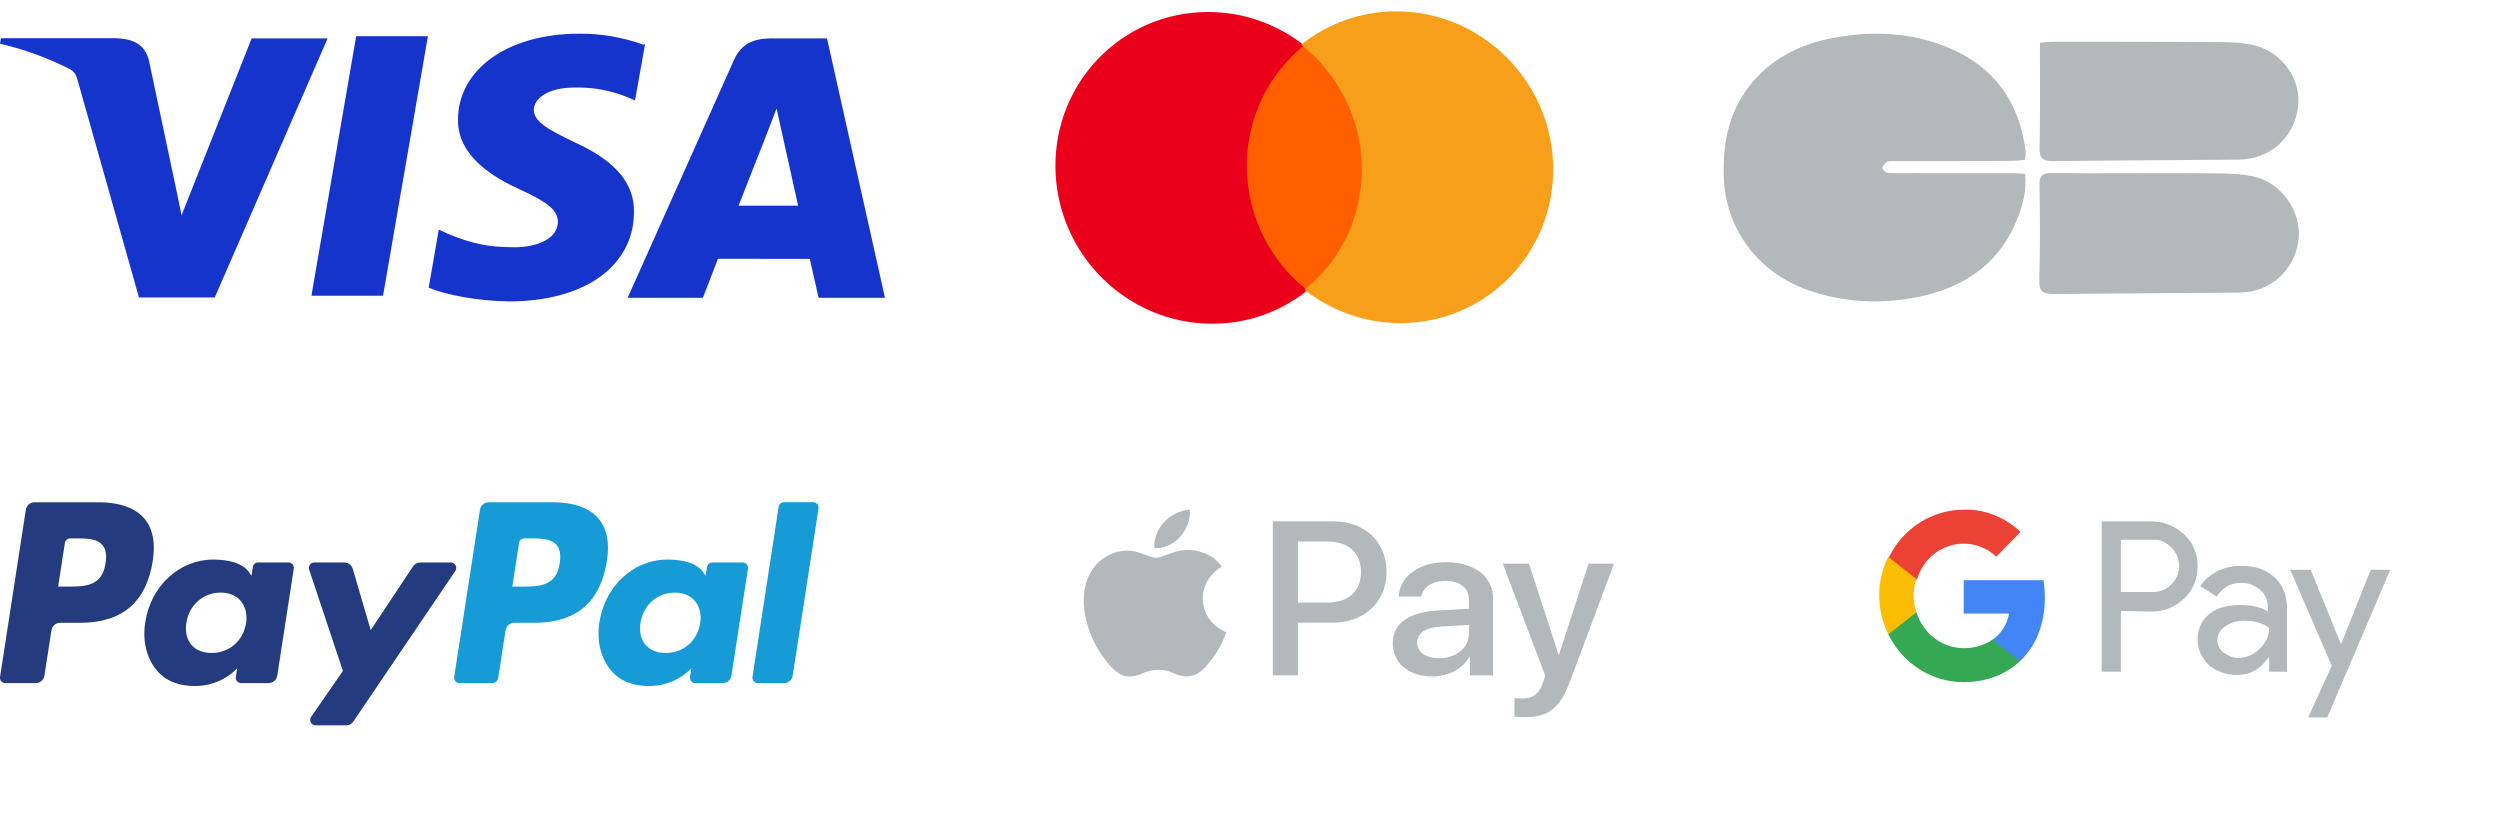<svg width="132" height="44" viewBox="0 0 132 44" fill="none" xmlns="http://www.w3.org/2000/svg">
<g clip-path="url(#clip0_5_11030)">
<path d="M33.967 2.357C32.881 1.966 31.733 1.77 30.577 1.778C26.84 1.778 24.2 3.637 24.182 6.305C24.158 8.265 26.057 9.37 27.494 10.025C28.968 10.698 29.461 11.123 29.456 11.725C29.447 12.64 28.279 13.055 27.193 13.055C25.7 13.055 24.885 12.85 23.63 12.336L23.166 12.121L22.635 15.193C23.544 15.567 25.181 15.887 26.873 15.915C30.846 15.915 33.444 14.068 33.474 11.229C33.507 9.663 32.479 8.48 30.316 7.502C29.001 6.868 28.185 6.444 28.185 5.8C28.185 5.231 28.884 4.622 30.344 4.622C31.315 4.598 32.281 4.778 33.177 5.15L33.528 5.304L34.058 2.336L33.967 2.357ZM43.666 2.027H40.746C39.837 2.027 39.153 2.274 38.755 3.164L33.14 15.724H37.113L37.907 13.664L42.757 13.669C42.871 14.151 43.222 15.724 43.222 15.724H46.726L43.666 2.027ZM18.807 1.912H22.593L20.224 15.615H16.443L18.807 1.907V1.912ZM9.194 9.465L9.587 11.367L13.287 2.027H17.298L11.339 15.705H7.337L4.067 4.124C4.014 3.933 3.889 3.769 3.719 3.665C2.54 3.064 1.291 2.607 0 2.306L0.051 2.018H6.146C6.973 2.05 7.638 2.306 7.86 3.178L9.192 9.472L9.194 9.465ZM38.994 10.862L40.503 7.029C40.484 7.071 40.813 6.238 41.005 5.724L41.264 6.907L42.14 10.86H38.991L38.994 10.862Z" fill="#1434CB"/>
<path d="M72.503 2.383H65.386L65.558 15.309H72.675L72.503 2.383Z" fill="#FF5F00"/>
<path d="M65.832 8.863C65.797 6.234 66.992 3.902 68.857 2.393C67.457 1.296 65.699 0.633 63.792 0.633C59.273 0.633 55.666 4.314 55.726 8.863C55.787 13.412 59.492 17.093 64.011 17.093C65.919 17.093 67.659 16.43 69.029 15.333C67.124 13.847 65.867 11.492 65.832 8.863Z" fill="#EB001B"/>
<path d="M82.008 8.83C82.069 13.379 78.462 17.06 73.943 17.06C72.036 17.06 70.278 16.397 68.878 15.3C70.766 13.791 71.938 11.459 71.903 8.83C71.868 6.201 70.61 3.869 68.705 2.36C70.075 1.263 71.815 0.6 73.723 0.6C78.242 0.6 81.948 4.303 82.008 8.83Z" fill="#F79E1B"/>
<path fill-rule="evenodd" clip-rule="evenodd" d="M106.887 8.45C106.806 8.455 106.724 8.462 106.641 8.468C106.459 8.483 106.274 8.498 106.089 8.498C104.777 8.502 103.464 8.504 102.152 8.505H102.151C101.495 8.506 100.84 8.506 100.183 8.507C100.136 8.507 100.088 8.505 100.04 8.503C99.905 8.496 99.769 8.489 99.659 8.535C99.534 8.586 99.413 8.749 99.389 8.878C99.376 8.948 99.569 9.122 99.676 9.128C100.027 9.15 100.379 9.147 100.732 9.145C100.852 9.144 100.972 9.143 101.092 9.143C101.594 9.143 102.094 9.144 102.595 9.144C103.846 9.144 105.097 9.145 106.349 9.146C106.465 9.147 106.58 9.154 106.713 9.162C106.78 9.166 106.851 9.171 106.928 9.175C107.024 10.073 106.787 10.903 106.457 11.693C105.43 14.151 103.382 15.359 100.751 15.774C98.98 16.053 97.234 15.921 95.529 15.34C92.854 14.428 91.111 12.106 91.017 9.385C90.957 7.648 91.239 6.018 92.334 4.584C93.448 3.126 95.002 2.333 96.817 1.997C98.862 1.617 100.889 1.7 102.827 2.496C105.335 3.526 106.621 5.419 106.949 7.96C106.961 8.053 106.957 8.149 106.949 8.242C106.946 8.277 106.934 8.311 106.917 8.359C106.909 8.385 106.898 8.415 106.887 8.45ZM113.055 9.15C113.458 9.15 113.861 9.149 114.263 9.148C115.278 9.146 116.292 9.143 117.306 9.157C117.853 9.165 118.411 9.196 118.943 9.308C120.462 9.627 121.545 11.166 121.36 12.675C121.165 14.261 119.878 15.432 118.256 15.449C116.639 15.466 115.021 15.475 113.404 15.485C111.755 15.495 110.106 15.505 108.458 15.522C107.906 15.528 107.654 15.41 107.673 14.801C107.722 13.13 107.719 11.455 107.684 9.783C107.673 9.242 107.869 9.126 108.39 9.136C109.508 9.156 110.627 9.153 111.745 9.149C112.182 9.147 112.619 9.146 113.055 9.146V9.15ZM108.001 2.231C107.909 2.238 107.813 2.246 107.71 2.252C107.71 2.321 107.71 2.386 107.71 2.448C107.71 2.592 107.71 2.721 107.71 2.851C107.709 3.313 107.71 3.776 107.711 4.238C107.714 5.43 107.717 6.621 107.688 7.812C107.675 8.365 107.864 8.513 108.422 8.506C110.206 8.483 111.99 8.472 113.775 8.461C115.256 8.452 116.737 8.443 118.217 8.428C119.854 8.411 121.114 7.277 121.335 5.673C121.535 4.216 120.52 2.749 119.002 2.388C118.459 2.259 117.879 2.227 117.314 2.223C114.794 2.206 112.274 2.204 109.754 2.203C109.342 2.203 108.931 2.203 108.52 2.202C108.352 2.202 108.185 2.216 108.001 2.231Z" fill="#B3B8BB"/>
<path d="M5.186 26.518H1.825C1.595 26.518 1.399 26.689 1.363 26.921L0.003 35.739C-0.009 35.822 0.014 35.906 0.067 35.97C0.121 36.033 0.199 36.07 0.281 36.07H1.886C2.116 36.07 2.312 35.899 2.347 35.666L2.714 33.288C2.749 33.056 2.945 32.884 3.175 32.884H4.239C6.454 32.884 7.732 31.788 8.065 29.616C8.216 28.666 8.072 27.919 7.637 27.396C7.159 26.822 6.312 26.518 5.186 26.518ZM5.574 29.738C5.39 30.972 4.469 30.972 3.578 30.972H3.07L3.426 28.668C3.448 28.529 3.565 28.426 3.703 28.426H3.935C4.542 28.426 5.115 28.426 5.411 28.78C5.588 28.991 5.642 29.305 5.574 29.738ZM15.236 29.699H13.626C13.488 29.699 13.37 29.801 13.349 29.941L13.278 30.401L13.165 30.234C12.816 29.717 12.039 29.544 11.264 29.544C9.485 29.544 7.965 30.922 7.669 32.855C7.515 33.82 7.734 34.742 8.269 35.385C8.76 35.976 9.462 36.223 10.297 36.223C11.73 36.223 12.525 35.28 12.525 35.28L12.453 35.737C12.44 35.82 12.463 35.905 12.517 35.969C12.57 36.032 12.648 36.069 12.729 36.069H14.18C14.41 36.069 14.606 35.898 14.641 35.666L15.511 30.03C15.524 29.947 15.501 29.863 15.448 29.799C15.395 29.735 15.317 29.699 15.236 29.699ZM12.992 32.904C12.836 33.844 12.106 34.476 11.175 34.476C10.708 34.476 10.334 34.323 10.094 34.032C9.856 33.743 9.766 33.333 9.842 32.875C9.987 31.942 10.729 31.29 11.646 31.29C12.103 31.29 12.474 31.445 12.719 31.739C12.964 32.035 13.062 32.448 12.992 32.904ZM23.809 29.699H22.192C22.037 29.699 21.892 29.777 21.805 29.909L19.574 33.27L18.628 30.04C18.568 29.837 18.386 29.699 18.179 29.699H16.59C16.499 29.698 16.414 29.743 16.361 29.818C16.308 29.893 16.295 29.99 16.324 30.078L18.106 35.427L16.43 37.846C16.37 37.933 16.362 38.048 16.41 38.143C16.458 38.239 16.554 38.298 16.659 38.298H18.275C18.428 38.298 18.572 38.222 18.659 38.093L24.039 30.149C24.099 30.061 24.106 29.947 24.058 29.853C24.009 29.758 23.914 29.699 23.809 29.699Z" fill="#253B80"/>
<path d="M29.166 26.518H25.803C25.573 26.518 25.378 26.689 25.342 26.921L23.982 35.739C23.97 35.822 23.993 35.906 24.046 35.97C24.099 36.033 24.177 36.07 24.259 36.07H25.984C26.145 36.07 26.282 35.95 26.307 35.787L26.692 33.288C26.728 33.056 26.924 32.884 27.154 32.884H28.217C30.432 32.884 31.71 31.788 32.044 29.616C32.195 28.666 32.05 27.919 31.615 27.396C31.138 26.822 30.291 26.518 29.166 26.518ZM29.553 29.738C29.37 30.972 28.448 30.972 27.557 30.972H27.05L27.406 28.668C27.427 28.529 27.545 28.426 27.683 28.426H27.915C28.522 28.426 29.095 28.426 29.391 28.78C29.567 28.991 29.621 29.305 29.553 29.738ZM39.214 29.699H37.605C37.467 29.698 37.35 29.801 37.329 29.941L37.258 30.401L37.145 30.234C36.796 29.717 36.019 29.544 35.244 29.544C33.465 29.544 31.946 30.922 31.65 32.855C31.497 33.82 31.714 34.742 32.249 35.385C32.741 35.976 33.442 36.223 34.277 36.223C35.71 36.223 36.505 35.28 36.505 35.28L36.433 35.737C36.42 35.821 36.444 35.905 36.497 35.969C36.55 36.033 36.628 36.069 36.711 36.069H38.16C38.39 36.069 38.586 35.898 38.621 35.666L39.492 30.03C39.504 29.947 39.481 29.862 39.427 29.799C39.374 29.735 39.296 29.699 39.214 29.699ZM36.97 32.904C36.816 33.844 36.085 34.476 35.154 34.476C34.687 34.476 34.313 34.323 34.073 34.032C33.835 33.743 33.745 33.333 33.82 32.875C33.966 31.942 34.707 31.29 35.624 31.29C36.081 31.29 36.453 31.445 36.698 31.739C36.944 32.035 37.041 32.448 36.97 32.904ZM41.112 26.76L39.732 35.739C39.719 35.822 39.743 35.906 39.796 35.97C39.849 36.033 39.927 36.07 40.008 36.07H41.396C41.626 36.07 41.822 35.899 41.857 35.666L43.218 26.849C43.231 26.766 43.207 26.682 43.154 26.618C43.101 26.554 43.023 26.518 42.942 26.517H41.388C41.251 26.518 41.133 26.621 41.112 26.76Z" fill="#179BD7"/>
<g clip-path="url(#clip1_5_11030)">
<path d="M62.337 28.321C62.009 28.691 61.484 28.983 60.959 28.941C60.894 28.441 61.151 27.909 61.452 27.581C61.78 27.2 62.354 26.929 62.819 26.908C62.873 27.429 62.66 27.94 62.337 28.321ZM62.813 29.04C62.053 28.999 61.402 29.452 61.041 29.452C60.675 29.452 60.122 29.061 59.521 29.072C58.739 29.082 58.011 29.504 57.612 30.177C56.792 31.522 57.399 33.514 58.192 34.609C58.58 35.151 59.045 35.745 59.657 35.724C60.237 35.704 60.467 35.365 61.167 35.365C61.873 35.365 62.075 35.724 62.688 35.714C63.322 35.704 63.721 35.172 64.11 34.63C64.553 34.014 64.733 33.415 64.744 33.383C64.733 33.373 63.519 32.93 63.508 31.595C63.497 30.479 64.465 29.948 64.509 29.916C63.962 29.145 63.109 29.061 62.813 29.04ZM67.205 27.528V35.657H68.529V32.878H70.361C72.035 32.878 73.211 31.783 73.211 30.198C73.211 28.613 72.057 27.528 70.405 27.528L67.205 27.528ZM68.529 28.592H70.055C71.203 28.592 71.86 29.176 71.86 30.203C71.86 31.23 71.203 31.819 70.049 31.819H68.529V28.592ZM75.628 35.719C76.46 35.719 77.231 35.318 77.581 34.682H77.608V35.657H78.833V31.611C78.833 30.438 77.849 29.682 76.334 29.682C74.928 29.682 73.889 30.448 73.85 31.501H75.043C75.141 31.001 75.628 30.672 76.295 30.672C77.105 30.672 77.559 31.032 77.559 31.694V32.143L75.907 32.236C74.37 32.325 73.539 32.925 73.539 33.968C73.539 35.021 74.397 35.719 75.628 35.719ZM75.984 34.755C75.278 34.755 74.829 34.431 74.829 33.936C74.829 33.425 75.262 33.128 76.088 33.081L77.559 32.992V33.451C77.559 34.212 76.881 34.755 75.984 34.755M80.469 37.867C81.759 37.867 82.366 37.398 82.897 35.975L85.221 29.76H83.876L82.317 34.562H82.29L80.731 29.76H79.347L81.59 35.678L81.469 36.037C81.267 36.647 80.939 36.882 80.354 36.882C80.25 36.882 80.047 36.872 79.965 36.861V37.836C80.042 37.857 80.37 37.867 80.469 37.867" fill="#B3B8BB"/>
</g>
<g clip-path="url(#clip2_5_11030)">
<path d="M118.36 29.877C119.102 29.877 119.676 30.084 120.115 30.498C120.553 30.912 120.756 31.464 120.756 32.154V35.465H119.811V34.706H119.777C119.372 35.328 118.799 35.638 118.124 35.638C117.55 35.638 117.044 35.465 116.639 35.121C116.268 34.776 116.032 34.293 116.032 33.775C116.032 33.223 116.234 32.775 116.639 32.43C117.044 32.085 117.618 31.947 118.293 31.947C118.9 31.947 119.372 32.05 119.743 32.292V32.05C119.743 31.728 119.626 31.406 119.391 31.196L119.338 31.153C119.069 30.912 118.731 30.774 118.36 30.774C117.786 30.774 117.348 31.015 117.044 31.498L116.167 30.946C116.707 30.222 117.415 29.877 118.36 29.877ZM113.603 27.531C114.208 27.531 114.784 27.746 115.244 28.148L115.324 28.221C115.796 28.635 116.032 29.256 116.032 29.911C116.032 30.567 115.796 31.153 115.324 31.602C114.851 32.05 114.278 32.291 113.603 32.291L111.983 32.257V35.465H110.971V27.531H113.603ZM118.495 32.775C118.09 32.775 117.753 32.878 117.483 33.085C117.213 33.258 117.078 33.499 117.078 33.809C117.078 34.086 117.213 34.327 117.415 34.465C117.652 34.638 117.921 34.741 118.191 34.741C118.569 34.741 118.947 34.591 119.243 34.318L119.305 34.258C119.642 33.947 119.811 33.568 119.811 33.154C119.507 32.913 119.069 32.775 118.495 32.775M113.67 28.497H111.983V31.257H113.67C114.041 31.257 114.413 31.119 114.649 30.843C115.189 30.325 115.189 29.463 114.683 28.945L114.649 28.911C114.379 28.635 114.041 28.462 113.67 28.497M126.221 30.049L122.881 37.88H121.869L123.117 35.155L120.924 30.084H122.004L123.59 33.982H123.623L125.175 30.084H126.221V30.049Z" fill="#B3B8BB"/>
<path d="M107.968 31.567C107.968 31.257 107.935 30.946 107.901 30.636H103.683V32.395H106.079C105.978 32.947 105.674 33.465 105.202 33.775V34.913H106.652C107.496 34.12 107.968 32.947 107.968 31.567" fill="#4285F4"/>
<path d="M103.683 36.017C104.898 36.017 105.91 35.603 106.652 34.913L105.202 33.775C104.797 34.051 104.291 34.224 103.683 34.224C102.536 34.224 101.524 33.43 101.187 32.326H99.702V33.499C100.478 35.051 101.996 36.017 103.683 36.017Z" fill="#34A853"/>
<path d="M101.187 32.326C100.984 31.774 100.984 31.153 101.187 30.567V29.394H99.702C99.061 30.67 99.061 32.188 99.702 33.499L101.187 32.326Z" fill="#FBBC04"/>
<path d="M103.683 28.704C104.324 28.704 104.932 28.945 105.404 29.394L106.686 28.083C105.876 27.324 104.797 26.875 103.717 26.91C102.03 26.91 100.478 27.876 99.736 29.428L101.22 30.601C101.524 29.497 102.536 28.704 103.683 28.704Z" fill="#EA4335"/>
</g>
</g>
<defs>
<clipPath id="clip0_5_11030">
<rect width="132" height="43" fill="white" transform="translate(0 0.6)"/>
</clipPath>
<clipPath id="clip1_5_11030">
<rect width="28" height="11" fill="white" transform="translate(57.221 26.908)"/>
</clipPath>
<clipPath id="clip2_5_11030">
<rect width="27" height="11" fill="white" transform="translate(99.221 26.908)"/>
</clipPath>
</defs>
</svg>
